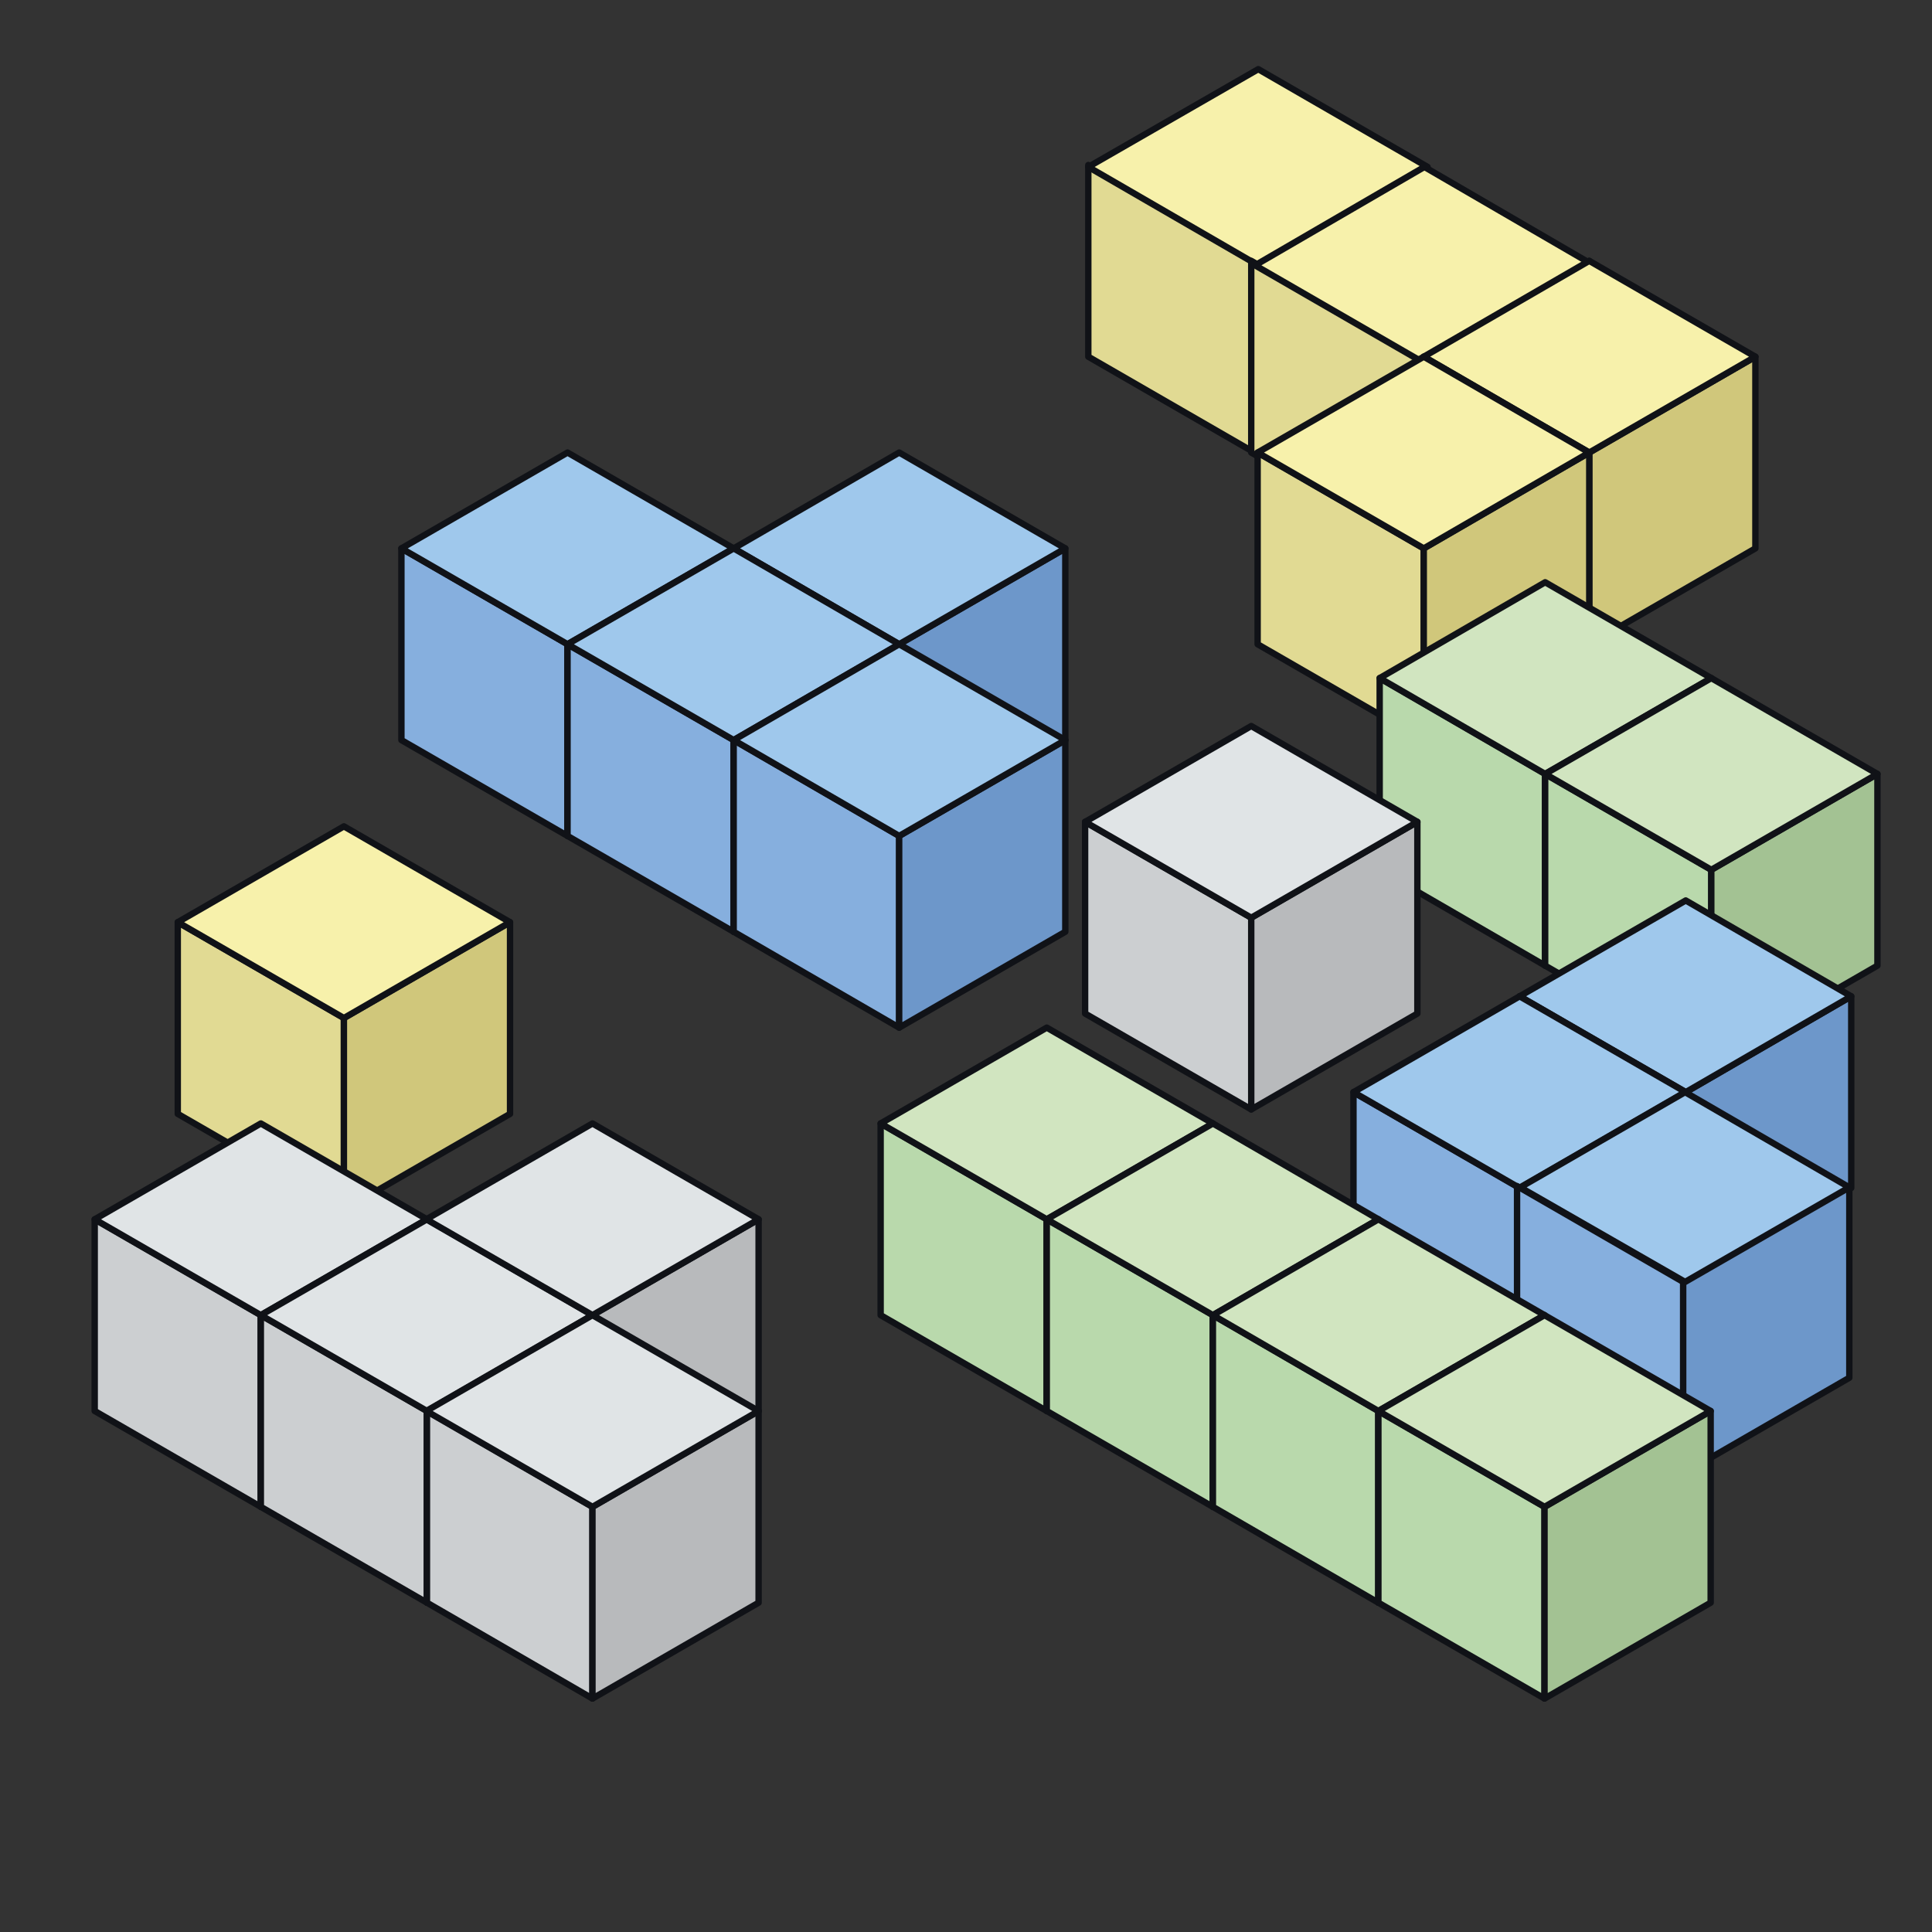 <?xml version="1.0" encoding="UTF-8" standalone="no"?>
<!-- Created with Inkscape (http://www.inkscape.org/) -->

<svg
   xmlns:dc="http://purl.org/dc/elements/1.1/"
   xmlns:cc="http://creativecommons.org/ns#"
   xmlns:rdf="http://www.w3.org/1999/02/22-rdf-syntax-ns#"
   xmlns:svg="http://www.w3.org/2000/svg"
   xmlns="http://www.w3.org/2000/svg"
   xmlns:sodipodi="http://sodipodi.sourceforge.net/DTD/sodipodi-0.dtd"
   xmlns:inkscape="http://www.inkscape.org/namespaces/inkscape"
   width="80mm"
   height="80mm"
   id="svg3596"
   version="1.1"
   inkscape:version="0.48.4 r9939"
   sodipodi:docname="New document 2">
  <rect width="100%" height="100%" fill="#333333" stroke="none"/>
  <defs
     id="defs3598" />
  <sodipodi:namedview
     inkscape:document-units="mm"
     pagecolor="#ffffff"
     bordercolor="#666666"
     borderopacity="1.0"
     inkscape:pageopacity="0.0"
     inkscape:pageshadow="2"
     inkscape:zoom="0.43415836"
     inkscape:cx="490"
     inkscape:cy="380"
     inkscape:current-layer="layer1"
     id="namedview3600"
     showgrid="false"
     inkscape:window-width="1280"
     inkscape:window-height="657"
     inkscape:window-x="-8"
     inkscape:window-y="-8"
     inkscape:window-maximized="1" />
  <g
     inkscape:label="Layer 1"
     inkscape:groupmode="layer"
     id="layer1">
    <polygon
       class="st0"
       points="182,30.5 182,60.5 156,45.5 156,15.5 "
       id="polygon3452-9"
       style="fill:#e1da93;stroke:#101217;stroke-linecap:round;stroke-linejoin:round"
       transform="translate(14.322,10.325)" />
    <polygon
       class="st1"
       points="208,45.5 182,60.5 182,30.5 208,15.5 "
       id="polygon3454-1"
       style="fill:#f7f1ab;stroke:#101217;stroke-linecap:round;stroke-linejoin:round"
       transform="translate(14.322,10.325)" />
    <polygon
       class="st1"
       points="182.6,31.2 156,15.8 182.6,0.5 209.1,15.8 "
       id="polygon3456-9"
       style="fill:#f7f1ab;stroke:#101217;stroke-linecap:round;stroke-linejoin:round"
       transform="translate(14.322,10.325)" />
    <polygon
       class="st0"
       points="207.5,45.5 207.5,75.5 181.5,60.5 181.5,30.5 "
       id="polygon3458-7"
       style="fill:#e1da93;stroke:#101217;stroke-linecap:round;stroke-linejoin:round"
       transform="translate(14.322,10.325)" />
    <polygon
       class="st1"
       points="234.4,60.5 208.5,75.5 208.5,45.5 234.4,30.5 "
       id="polygon3460-5"
       style="fill:#f7f1ab;stroke:#101217;stroke-linecap:round;stroke-linejoin:round"
       transform="translate(14.322,10.325)" />
    <polygon
       class="st1"
       points="208.6,46.5 182.1,31.2 208.6,15.8 235.1,31.2 "
       id="polygon3462-8"
       style="fill:#f7f1ab;stroke:#101217;stroke-linecap:round;stroke-linejoin:round"
       transform="translate(14.322,10.325)" />
    <polygon
       class="st1"
       points="234.4,60.5 234.4,90.5 208.5,75.5 208.5,45.5 "
       id="polygon3464-7"
       style="fill:#f7f1ab;stroke:#101217;stroke-linecap:round;stroke-linejoin:round"
       transform="translate(14.322,10.325)" />
    <polygon
       class="st2"
       points="260.4,75.5 234.4,90.5 234.4,60.5 260.4,45.5 "
       id="polygon3466-8"
       style="fill:#d0c77b;stroke:#101217;stroke-linecap:round;stroke-linejoin:round"
       transform="translate(14.322,10.325)" />
    <polygon
       class="st1"
       points="234.4,60.5 208.5,45.5 234.4,30.5 260.4,45.5 "
       id="polygon3468-3"
       style="fill:#f7f1ab;stroke:#101217;stroke-linecap:round;stroke-linejoin:round"
       transform="translate(14.322,10.325)" />
    <polygon
       class="st0"
       points="208.5,75.5 208.5,105.5 182.5,90.5 182.5,60.5 "
       id="polygon3470-7"
       style="fill:#e1da93;stroke:#101217;stroke-linecap:round;stroke-linejoin:round"
       transform="translate(14.322,10.325)" />
    <polygon
       class="st2"
       points="234.4,90.5 208.5,105.5 208.5,75.5 234.4,60.5 "
       id="polygon3472-9"
       style="fill:#d0c77b;stroke:#101217;stroke-linecap:round;stroke-linejoin:round"
       transform="translate(14.322,10.325)" />
    <polygon
       class="st1"
       points="208.5,75.5 182.5,60.5 208.5,45.5 234.4,60.5 "
       id="polygon3474-3"
       style="fill:#f7f1ab;stroke:#101217;stroke-linecap:round;stroke-linejoin:round"
       transform="translate(14.322,10.325)" />
    <polygon
       class="st3"
       points="126.4,90.5 126.4,120.5 100.5,105.5 100.5,75.5 "
       id="polygon3476-9"
       style="fill:#ffffff;stroke:#101217;stroke-linecap:round;stroke-linejoin:round"
       transform="translate(14.322,10.325)" />
    <polygon
       class="st4"
       points="152.4,105.5 126.4,120.5 126.4,90.5 152.4,75.5 "
       id="polygon3478-7"
       style="fill:#6d97ca;stroke:#101217;stroke-linecap:round;stroke-linejoin:round"
       transform="translate(14.322,10.325)" />
    <polygon
       class="st5"
       points="126.4,90.5 100.5,75.5 126.4,60.5 152.4,75.5 "
       id="polygon3480-4"
       style="fill:#9fc8ec;stroke:#101217;stroke-linecap:round;stroke-linejoin:round"
       transform="translate(14.322,10.325)" />
    <polygon
       class="st6"
       points="74.5,90.5 74.5,120.5 48.5,105.5 48.5,75.5 "
       id="polygon3482-3"
       style="fill:#86afde;stroke:#101217;stroke-linecap:round;stroke-linejoin:round"
       transform="translate(14.322,10.325)" />
    <polygon
       class="st3"
       points="100.5,105.5 74.5,120.5 74.5,90.5 100.5,75.5 "
       id="polygon3484-1"
       style="fill:#ffffff;stroke:#101217;stroke-linecap:round;stroke-linejoin:round"
       transform="translate(14.322,10.325)" />
    <polygon
       class="st5"
       points="74.5,90.5 48.5,75.5 74.5,60.5 100.5,75.5 "
       id="polygon3486-1"
       style="fill:#9fc8ec;stroke:#101217;stroke-linecap:round;stroke-linejoin:round"
       transform="translate(14.322,10.325)" />
    <polygon
       class="st6"
       points="100.5,105.5 100.5,135.5 74.5,120.5 74.5,90.5 "
       id="polygon3488-8"
       style="fill:#86afde;stroke:#101217;stroke-linecap:round;stroke-linejoin:round"
       transform="translate(14.322,10.325)" />
    <polygon
       class="st3"
       points="126.4,120.5 100.5,135.5 100.5,105.5 126.4,90.5 "
       id="polygon3490-4"
       style="fill:#ffffff;stroke:#101217;stroke-linecap:round;stroke-linejoin:round"
       transform="translate(14.322,10.325)" />
    <polygon
       class="st5"
       points="100.5,105.5 74.5,90.5 100.5,75.5 126.4,90.5 "
       id="polygon3492-5"
       style="fill:#9fc8ec;stroke:#101217;stroke-linecap:round;stroke-linejoin:round"
       transform="translate(14.322,10.325)" />
    <polygon
       class="st6"
       points="126.4,120.5 126.4,150.5 100.5,135.5 100.5,105.5 "
       id="polygon3494-8"
       style="fill:#86afde;stroke:#101217;stroke-linecap:round;stroke-linejoin:round"
       transform="translate(14.322,10.325)" />
    <polygon
       class="st4"
       points="152.4,135.5 126.4,150.5 126.4,120.5 152.4,105.5 "
       id="polygon3496-0"
       style="fill:#6d97ca;stroke:#101217;stroke-linecap:round;stroke-linejoin:round"
       transform="translate(14.322,10.325)" />
    <polygon
       class="st5"
       points="126.4,120.5 100.5,105.5 126.4,90.5 152.4,105.5 "
       id="polygon3498-3"
       style="fill:#9fc8ec;stroke:#101217;stroke-linecap:round;stroke-linejoin:round"
       transform="translate(14.322,10.325)" />
    <polygon
       class="st7"
       points="227.5,110.8 227.5,140.8 201.6,125.8 201.6,95.8 "
       id="polygon3500-3"
       style="fill:#b9d9ac;stroke:#101217;stroke-linecap:round;stroke-linejoin:round"
       transform="translate(14.322,10.325)" />
    <polygon
       class="st8"
       points="253.5,125.8 227.5,140.8 227.5,110.8 253.5,95.8 "
       id="polygon3502-9"
       style="fill:#fdeaee;stroke:#101217;stroke-linecap:round;stroke-linejoin:round"
       transform="translate(14.322,10.325)" />
    <polygon
       class="st9"
       points="227.5,110.8 201.6,95.8 227.5,80.8 253.5,95.8 "
       id="polygon3504-4"
       style="fill:#d1e5c0;stroke:#101217;stroke-linecap:round;stroke-linejoin:round"
       transform="translate(14.322,10.325)" />
    <polygon
       class="st7"
       points="253.5,125.8 253.5,155.8 227.5,140.8 227.5,110.8 "
       id="polygon3506-1"
       style="fill:#b9d9ac;stroke:#101217;stroke-linecap:round;stroke-linejoin:round"
       transform="translate(14.322,10.325)" />
    <polygon
       class="st10"
       points="279.5,140.8 253.5,155.8 253.5,125.8 279.5,110.8 "
       id="polygon3508-6"
       style="fill:#a3c293;stroke:#101217;stroke-linecap:round;stroke-linejoin:round"
       transform="translate(14.322,10.325)" />
    <polygon
       class="st9"
       points="253.5,125.8 227.5,110.8 253.5,95.8 279.5,110.8 "
       id="polygon3510-5"
       style="fill:#d1e5c0;stroke:#101217;stroke-linecap:round;stroke-linejoin:round"
       transform="translate(14.322,10.325)" />
    <polygon
       class="st11"
       points="181.5,133.3 181.5,163.3 155.5,148.3 155.5,118.3 "
       id="polygon3512-1"
       style="fill:#cccfd1;stroke:#101217;stroke-linecap:round;stroke-linejoin:round"
       transform="translate(14.322,10.325)" />
    <polygon
       class="st12"
       points="207.5,148.3 181.5,163.3 181.5,133.3 207.5,118.3 "
       id="polygon3514-3"
       style="fill:#b8babc;stroke:#101217;stroke-linecap:round;stroke-linejoin:round"
       transform="translate(14.322,10.325)" />
    <polygon
       class="st13"
       points="181.5,133.3 155.5,118.3 181.5,103.3 207.5,118.3 "
       id="polygon3516-7"
       style="fill:#e0e4e6;stroke:#101217;stroke-linecap:round;stroke-linejoin:round"
       transform="translate(14.322,10.325)" />
    <polygon
       class="st14"
       points="249.5,160.6 249.5,190.6 223.5,175.6 223.5,145.6 "
       id="polygon3518-0"
       style="fill:#f3faff;stroke:#101217;stroke-linecap:round;stroke-linejoin:round"
       transform="translate(14.322,10.325)" />
    <polygon
       class="st4"
       points="275.4,175.6 249.5,190.6 249.5,160.6 275.4,145.6 "
       id="polygon3520-8"
       style="fill:#6d97ca;stroke:#101217;stroke-linecap:round;stroke-linejoin:round"
       transform="translate(14.322,10.325)" />
    <polygon
       class="st5"
       points="249.5,160.6 223.5,145.6 249.5,130.6 275.4,145.6 "
       id="polygon3522-5"
       style="fill:#9fc8ec;stroke:#101217;stroke-linecap:round;stroke-linejoin:round"
       transform="translate(14.322,10.325)" />
    <polygon
       class="st6"
       points="223.5,175.6 223.5,205.6 197.5,190.6 197.5,160.6 "
       id="polygon3524-5"
       style="fill:#86afde;stroke:#101217;stroke-linecap:round;stroke-linejoin:round"
       transform="translate(14.322,10.325)" />
    <polygon
       class="st15"
       points="249.5,190.6 223.5,205.6 223.5,175.6 249.5,160.6 "
       id="polygon3526-1"
       style="fill:#e7f5fd;stroke:#101217;stroke-linecap:round;stroke-linejoin:round"
       transform="translate(14.322,10.325)" />
    <polygon
       class="st5"
       points="223.5,175.6 197.5,160.6 223.5,145.6 249.5,160.6 "
       id="polygon3528-5"
       style="fill:#9fc8ec;stroke:#101217;stroke-linecap:round;stroke-linejoin:round"
       transform="translate(14.322,10.325)" />
    <polygon
       class="st6"
       points="249.1,190.3 249.1,220.3 223.1,205.3 223.1,175.3 "
       id="polygon3530-1"
       style="fill:#86afde;stroke:#101217;stroke-linecap:round;stroke-linejoin:round"
       transform="translate(14.322,10.325)" />
    <polygon
       class="st4"
       points="275.1,205.3 249.1,220.3 249.1,190.3 275.1,175.3 "
       id="polygon3532-4"
       style="fill:#6d97ca;stroke:#101217;stroke-linecap:round;stroke-linejoin:round"
       transform="translate(14.322,10.325)" />
    <polygon
       class="st5"
       points="249.4,190.3 223.6,175.5 249.4,160.6 275.1,175.5 "
       id="polygon3534-9"
       style="fill:#9fc8ec;stroke:#101217;stroke-linecap:round;stroke-linejoin:round"
       transform="translate(14.322,10.325)" />
    <polygon
       class="st0"
       points="39.5,149 39.5,179 13.5,164 13.5,134 "
       id="polygon3536-2"
       style="fill:#e1da93;stroke:#101217;stroke-linecap:round;stroke-linejoin:round"
       transform="translate(14.322,10.325)" />
    <polygon
       class="st2"
       points="65.5,164 39.5,179 39.5,149 65.5,134 "
       id="polygon3538-1"
       style="fill:#d0c77b;stroke:#101217;stroke-linecap:round;stroke-linejoin:round"
       transform="translate(14.322,10.325)" />
    <polygon
       class="st1"
       points="39.5,149 13.5,134 39.5,119 65.5,134 "
       id="polygon3540-5"
       style="fill:#f7f1ab;stroke:#101217;stroke-linecap:round;stroke-linejoin:round"
       transform="translate(14.322,10.325)" />
    <polygon
       class="st3"
       points="78.4,195.5 78.4,225.5 52.5,210.5 52.5,180.5 "
       id="polygon3542-0"
       style="fill:#ffffff;stroke:#101217;stroke-linecap:round;stroke-linejoin:round"
       transform="translate(14.322,10.325)" />
    <polygon
       class="st12"
       points="104.4,210.5 78.4,225.5 78.4,195.5 104.4,180.5 "
       id="polygon3544-8"
       style="fill:#b8babc;stroke:#101217;stroke-linecap:round;stroke-linejoin:round"
       transform="translate(14.322,10.325)" />
    <polygon
       class="st11"
       points="26.5,195.5 26.5,225.5 0.5,210.5 0.5,180.5 "
       id="polygon3546-0"
       style="fill:#cccfd1;stroke:#101217;stroke-linecap:round;stroke-linejoin:round"
       transform="translate(14.322,10.325)" />
    <polygon
       class="st3"
       points="52.5,210.5 26.5,225.5 26.5,195.5 52.5,180.5 "
       id="polygon3548-0"
       style="fill:#ffffff;stroke:#101217;stroke-linecap:round;stroke-linejoin:round"
       transform="translate(14.322,10.325)" />
    <polygon
       class="st13"
       points="26.5,195.5 0.5,180.5 26.5,165.5 52.5,180.5 "
       id="polygon3550-9"
       style="fill:#e0e4e6;stroke:#101217;stroke-linecap:round;stroke-linejoin:round"
       transform="translate(14.322,10.325)" />
    <polygon
       class="st11"
       points="52.5,210.5 52.5,240.5 26.5,225.5 26.5,195.5 "
       id="polygon3552-7"
       style="fill:#cccfd1;stroke:#101217;stroke-linecap:round;stroke-linejoin:round"
       transform="translate(14.322,10.325)" />
    <polygon
       class="st3"
       points="78.4,225.5 52.5,240.5 52.5,210.5 78.4,195.5 "
       id="polygon3554-8"
       style="fill:#ffffff;stroke:#101217;stroke-linecap:round;stroke-linejoin:round"
       transform="translate(14.322,10.325)" />
    <polygon
       class="st13"
       points="52.5,210.5 26.5,195.5 52.5,180.5 78.4,195.5 "
       id="polygon3556-2"
       style="fill:#e0e4e6;stroke:#101217;stroke-linecap:round;stroke-linejoin:round"
       transform="translate(14.322,10.325)" />
    <polygon
       class="st11"
       points="78.4,225.5 78.4,255.5 52.5,240.5 52.5,210.5 "
       id="polygon3558-8"
       style="fill:#cccfd1;stroke:#101217;stroke-linecap:round;stroke-linejoin:round"
       transform="translate(14.322,10.325)" />
    <polygon
       class="st12"
       points="104.4,240.5 78.4,255.5 78.4,225.5 104.4,210.5 "
       id="polygon3560-3"
       style="fill:#b8babc;stroke:#101217;stroke-linecap:round;stroke-linejoin:round"
       transform="translate(14.322,10.325)" />
    <polygon
       class="st7"
       points="149.5,180.5 149.5,210.5 123.5,195.5 123.5,165.5 "
       id="polygon3562-5"
       style="fill:#b9d9ac;stroke:#101217;stroke-linecap:round;stroke-linejoin:round"
       transform="translate(14.322,10.325)" />
    <polygon
       class="st8"
       points="175.5,195.5 149.5,210.5 149.5,180.5 175.5,165.5 "
       id="polygon3564-4"
       style="fill:#fdeaee;stroke:#101217;stroke-linecap:round;stroke-linejoin:round"
       transform="translate(14.322,10.325)" />
    <polygon
       class="st9"
       points="149.5,180.5 123.5,165.5 149.5,150.5 175.5,165.5 "
       id="polygon3566-9"
       style="fill:#d1e5c0;stroke:#101217;stroke-linecap:round;stroke-linejoin:round"
       transform="translate(14.322,10.325)" />
    <polygon
       class="st7"
       points="175.5,195.5 175.5,225.5 149.5,210.5 149.5,180.5 "
       id="polygon3568-0"
       style="fill:#b9d9ac;stroke:#101217;stroke-linecap:round;stroke-linejoin:round"
       transform="translate(14.322,10.325)" />
    <polygon
       class="st8"
       points="201.4,210.5 175.5,225.5 175.5,195.5 201.4,180.5 "
       id="polygon3570-8"
       style="fill:#fdeaee;stroke:#101217;stroke-linecap:round;stroke-linejoin:round"
       transform="translate(14.322,10.325)" />
    <polygon
       class="st9"
       points="175.5,195.5 149.5,180.5 175.5,165.5 201.4,180.5 "
       id="polygon3572-5"
       style="fill:#d1e5c0;stroke:#101217;stroke-linecap:round;stroke-linejoin:round"
       transform="translate(14.322,10.325)" />
    <polygon
       class="st7"
       points="201.4,210.5 201.4,240.5 175.5,225.5 175.5,195.5 "
       id="polygon3574-2"
       style="fill:#b9d9ac;stroke:#101217;stroke-linecap:round;stroke-linejoin:round"
       transform="translate(14.322,10.325)" />
    <polygon
       class="st8"
       points="227.4,225.5 201.4,240.5 201.4,210.5 227.4,195.5 "
       id="polygon3576-1"
       style="fill:#fdeaee;stroke:#101217;stroke-linecap:round;stroke-linejoin:round"
       transform="translate(14.322,10.325)" />
    <polygon
       class="st9"
       points="201.4,210.5 175.5,195.5 201.4,180.5 227.4,195.5 "
       id="polygon3578-1"
       style="fill:#d1e5c0;stroke:#101217;stroke-linecap:round;stroke-linejoin:round"
       transform="translate(14.322,10.325)" />
    <polygon
       class="st7"
       points="227.4,225.5 227.4,255.5 201.4,240.5 201.4,210.5 "
       id="polygon3580-9"
       style="fill:#b9d9ac;stroke:#101217;stroke-linecap:round;stroke-linejoin:round"
       transform="translate(14.322,10.325)" />
    <polygon
       class="st10"
       points="253.4,240.5 227.4,255.5 227.4,225.5 253.4,210.5 "
       id="polygon3582-4"
       style="fill:#a3c293;stroke:#101217;stroke-linecap:round;stroke-linejoin:round"
       transform="translate(14.322,10.325)" />
    <polygon
       class="st9"
       points="227.4,225.5 201.4,210.5 227.4,195.5 253.4,210.5 "
       id="polygon3584-7"
       style="fill:#d1e5c0;stroke:#101217;stroke-linecap:round;stroke-linejoin:round"
       transform="translate(14.322,10.325)" />
    <polygon
       class="st13"
       points="78.4,225.5 52.4,210.5 78.4,195.5 104.4,210.5 "
       id="polygon3586-4"
       style="fill:#e0e4e6;stroke:#101217;stroke-linecap:round;stroke-linejoin:round"
       transform="translate(14.322,10.325)" />
    <polygon
       class="st13"
       points="78.4,195.5 52.4,180.5 78.4,165.5 104.4,180.5 "
       id="polygon3588-8"
       style="fill:#e0e4e6;stroke:#101217;stroke-linecap:round;stroke-linejoin:round"
       transform="translate(14.322,10.325)" />
  </g>
</svg>
